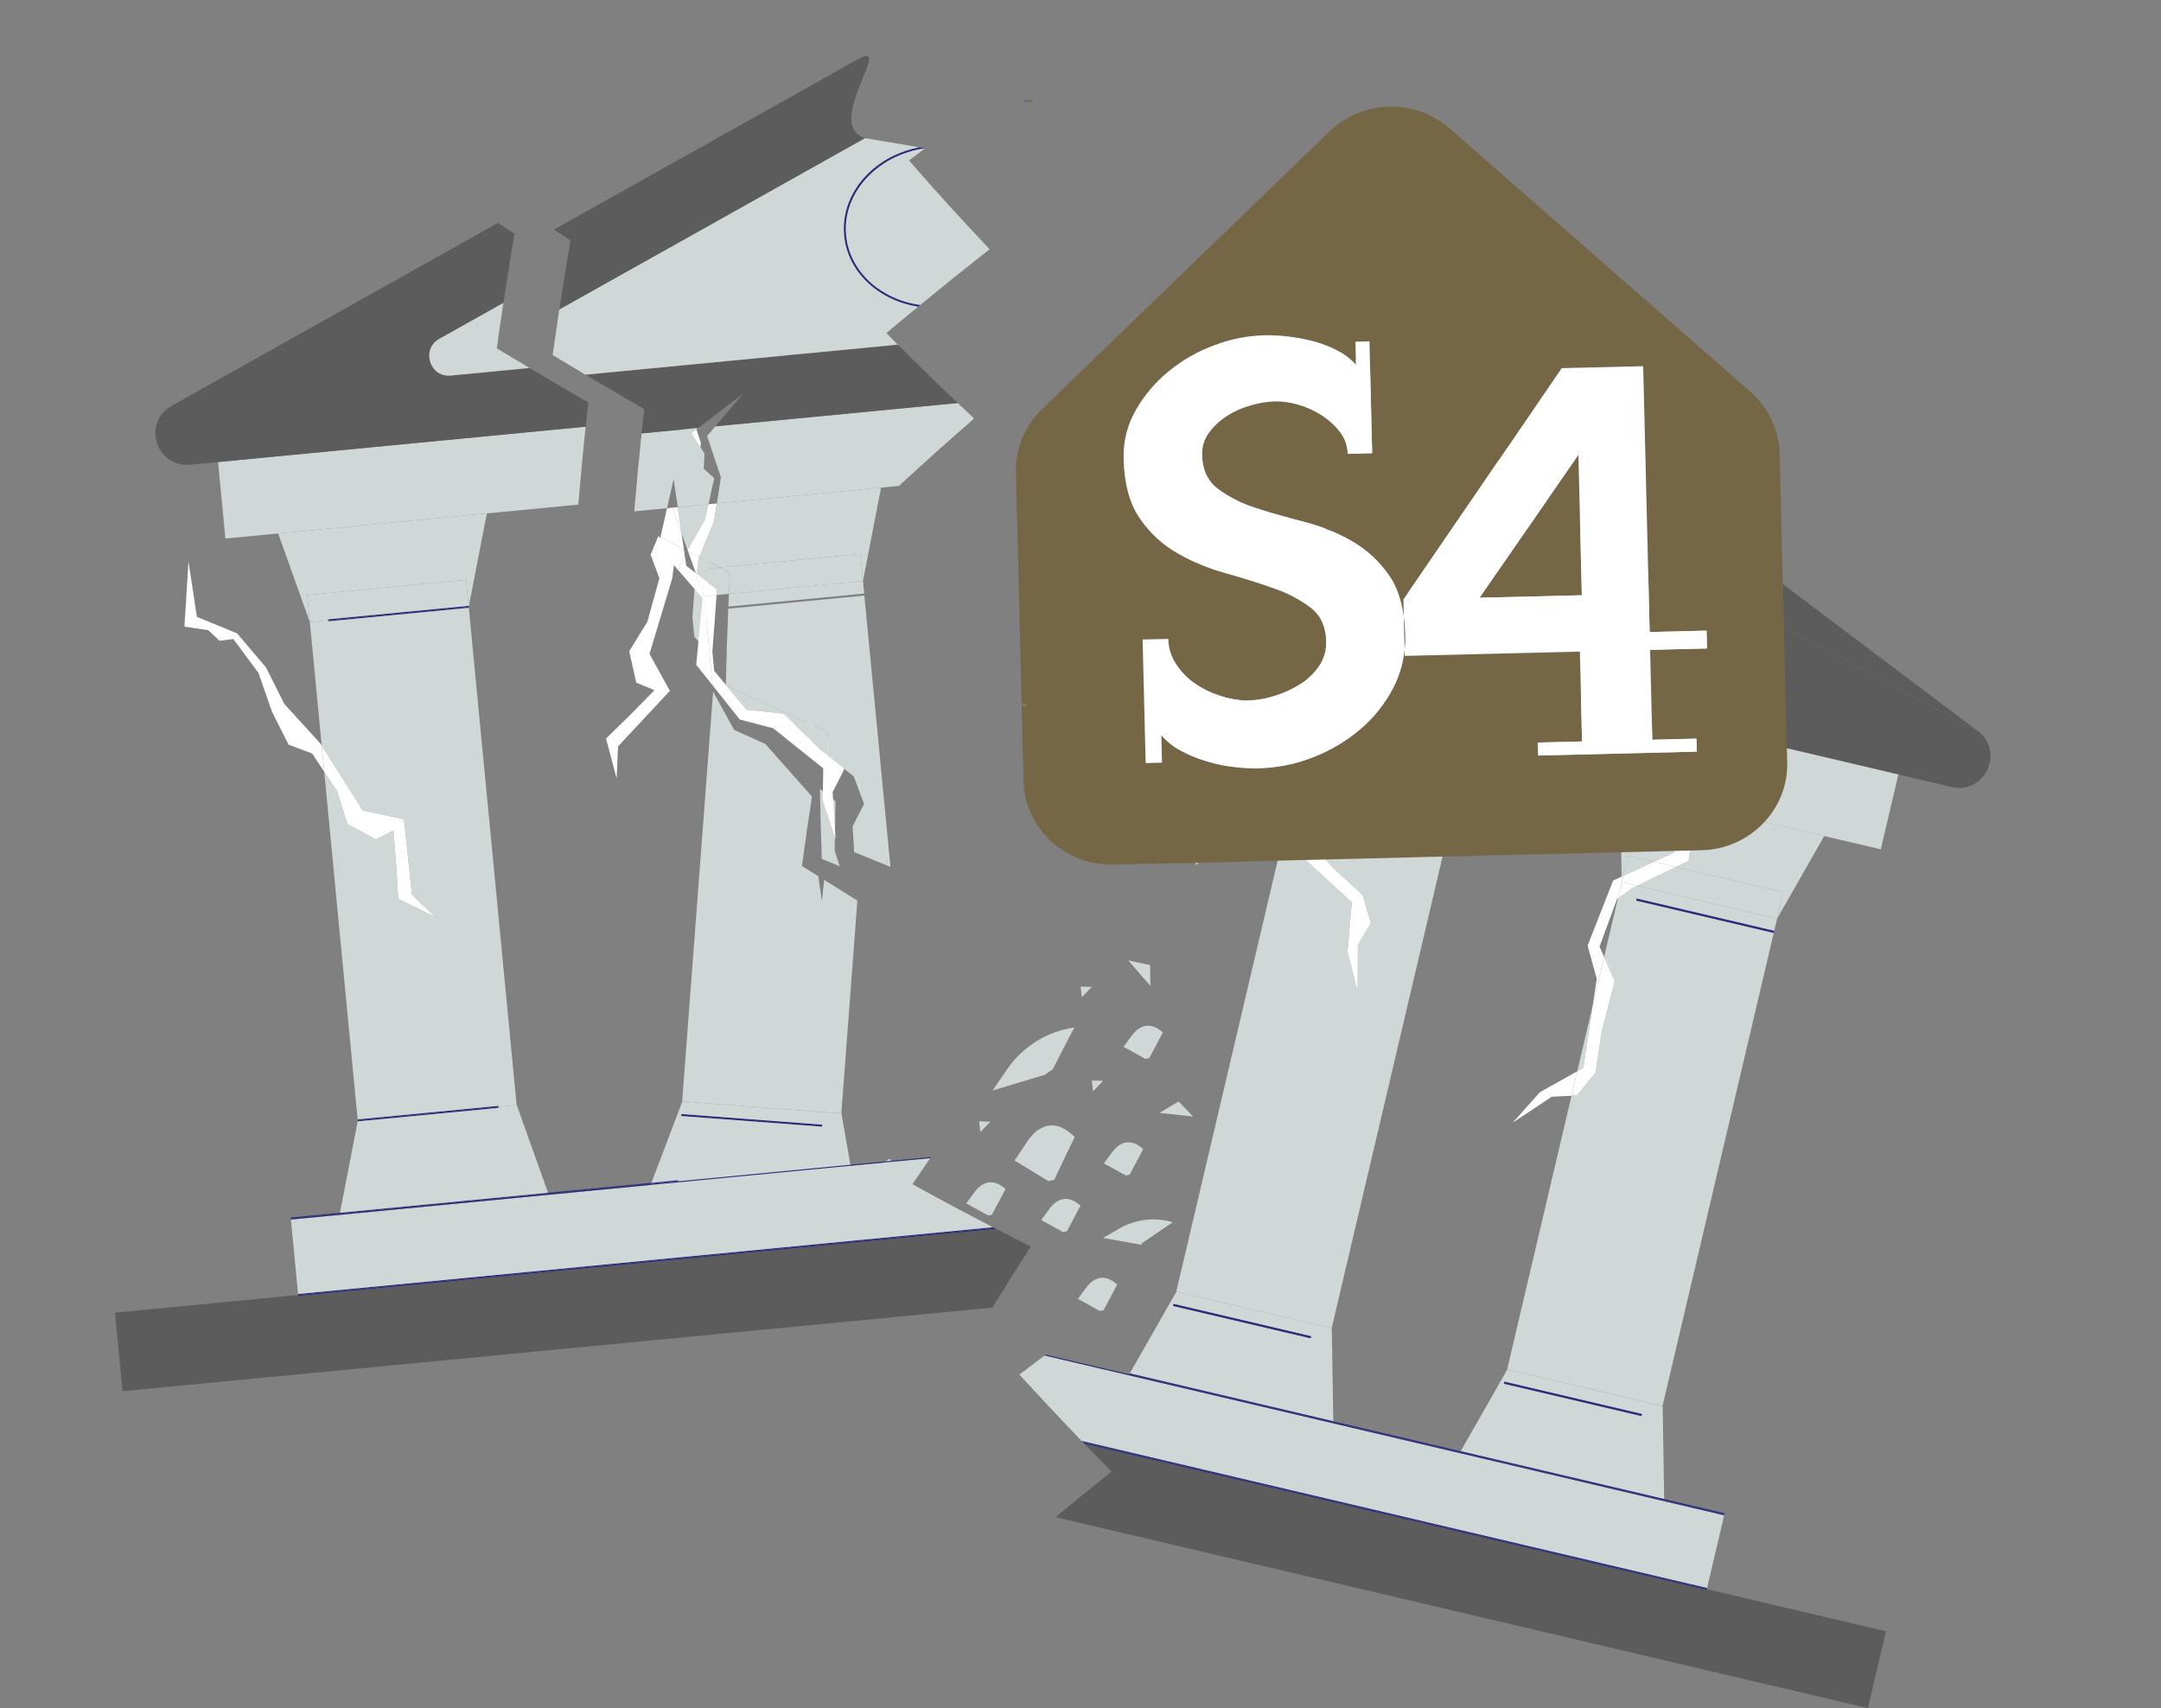 <?xml version="1.0" encoding="UTF-8"?>
<svg id="Layer_2" data-name="Layer 2" xmlns="http://www.w3.org/2000/svg" viewBox="0 0 793.74 627.4">
  <rect x="0" y="0" width="793.74" height="627.4" fill="#808080" stroke="none"/>
  <defs>
    <style>
      .cls-1 {
        fill: rgba(92, 92, 92, 0);
      }

      .cls-1, .cls-2, .cls-3, .cls-4, .cls-5, .cls-6, .cls-7 {
        stroke-width: 0px;
      }

      .cls-2 {
        fill: none;
      }

      .cls-3 {
        fill: #756746;
      }

      .cls-4 {
        fill: #5c5c5c;
      }

      .cls-5 {
        fill: #2c2c7c;
      }

      .cls-6 {
        fill: #d0d8d7;
      }

      .cls-7 {
        fill: #fff;
      }
    </style>
  </defs>
  <g id="Layer_8" data-name="Layer 8">
    <g>
      <path class="cls-6" d="m385.48,443.99l-3.04,4.13,8.1,4.46c.44-.16.89-.26,1.34-.32,1.65-3.17,3.31-6.31,4.99-9.41-4.02-3.67-8.15-3.26-11.39,1.14Z"/>
      <polygon class="cls-2" points="489.73 522.43 489.73 522.44 489.73 522.43 443.94 511.67 489.73 522.43"/>
      <path class="cls-5" d="m375.88,37.04l1.1.29-.16-.37c-.31.02-.62.04-.94.07Z"/>
      <path class="cls-2" d="m196.1,71.74l111.47-62.47s.02-.01.03-.02c.33-.19.64-.34.93-.49,6.84-3.67,14.27-5.9,21.85-6.63,7.93-.76,16.02.11,23.75,2.66l3.17,1.05c-1.57-1.94-3.15-3.89-4.7-5.84l-173.95,16.72c-2.87,12.61-5.57,25.27-8.07,37.96,8.41,5.76,16.94,11.43,25.53,17.05Z"/>
      <path class="cls-2" d="m255.99,172.29l60.31-5.8-1.29,6.67c2.61-2.45,5.23-4.88,7.86-7.31l-66.87,6.43h0Z"/>
      <path class="cls-2" d="m243.86,189.14c.1.69.2,1.37.3,2.06l.84-1.47c-.38-.2-.76-.39-1.14-.59Z"/>
      <path class="cls-2" d="m225.64,175.2c-.11,1.37-.23,2.74-.34,4.11,3.31,1.78,6.65,3.53,9.98,5.29.8-3.52,1.59-7.04,2.39-10.56l-12.03,1.16Z"/>
      <polygon class="cls-2" points="252.88 172.58 241.62 173.66 241.62 173.67 252.88 172.59 252.88 172.58"/>
      <path class="cls-2" d="m245.2,189.37l-2.2-6.17c.29,1.98.57,3.96.86,5.94.38.2.76.39,1.14.59l.2-.35Z"/>
      <rect class="cls-5" x="185.4" y="212.74" width="0" height=".37" transform="translate(-12.92 11.98) rotate(-3.58)"/>
      <rect class="cls-5" x="185.36" y="212.37" width="0" height=".38" transform="translate(-19.5 18.73) rotate(-5.49)"/>
      <path class="cls-6" d="m258.49,211.11l-.07-.75,1.79-.17c.07-1.55.14-3.11.21-4.66l-4.53.43-1.56,20.88.7,6.98,4.23,5.08c.19-9.33.5-18.65.9-27.96l-1.68.16Z"/>
      <path class="cls-6" d="m306.87,294.32l-5.71-4.56c.15,8.57.37,17.15.7,25.73,2.18.91,4.38,1.79,6.57,2.69l-1.84-5.6.28-18.26Z"/>
      <path class="cls-6" d="m314.93,173.56l.08-.4c-.09.08-.17.16-.26.24.06.05.12.11.18.16Z"/>
      <rect class="cls-5" x="310.12" y="205.4" width="0" height=".75" transform="translate(-18.27 30.63) rotate(-5.49)"/>
      <path class="cls-5" d="m258.49,211.11l1.68-.16c.01-.25.02-.5.03-.76l-1.79.17.07.75Z"/>
      <path class="cls-5" d="m260.18,210.95l49.98-4.8-.07-.75-49.88,4.79c-.01.25-.02.5-.03.76Z"/>
      <polygon class="cls-4" points="228.32 146.58 228.32 146.58 249.11 144.58 249.11 144.58 228.32 146.58"/>
      <polygon class="cls-4" points="255.44 143.98 344.45 135.42 344.45 135.42 255.44 143.98 255.44 143.98"/>
      <path class="cls-1" d="m76.25,138.9h0c-1.37.77-2.48,1.7-3.36,2.74.88-1.04,1.99-1.97,3.36-2.74Z"/>
      <polygon class="cls-1" points="249.11 144.58 249.11 144.58 228.32 146.58 228.32 146.58 249.11 144.58"/>
      <polygon class="cls-1" points="255.44 143.98 344.45 135.42 344.45 135.42 255.44 143.97 255.44 143.98"/>
      <path class="cls-5" d="m318.07,64.54c-2.81,2.91-5,6.37-6.44,10.15-2.9,7.65-2.07,16.22,2.23,23.18,2.13,3.44,4.94,6.41,8.26,8.74,3.48,2.45,7.37,4.25,11.49,5.31,1.19.31,2.4.56,3.61.75.27-.22.53-.44.8-.65-1.41-.2-2.82-.47-4.22-.82-4.03-1.03-7.85-2.79-11.25-5.19-3.23-2.27-5.97-5.16-8.05-8.52-4.18-6.76-4.98-15.08-2.16-22.52,1.4-3.69,3.54-7.06,6.28-9.9,2.88-3.01,6.29-5.46,10.05-7.25,3.52-1.68,7.28-2.81,11.14-3.34l-2.22-.37c-3.17.63-6.28,1.64-9.24,3.04-3.85,1.82-7.33,4.33-10.27,7.4Z"/>
      <g>
        <path class="cls-2" d="m322.52,230.24h0s-.06.75-.06.75h0s-7.54,99.81-7.54,99.81c5.12,3.16,10.26,6.31,15.43,9.43-1.41,13.21-2.61,26.46-3.59,39.74.98-13.28,2.18-26.53,3.59-39.74-5.17-3.12-10.3-6.27-15.43-9.43l-5.9,78.19h.05s5.84,33.68,5.84,33.68l16.69,1.26c7.61-7.78,15.32-15.45,23.14-22.99-12.4-10.26-24.61-20.77-36.62-31.53,11.23-10.46,22.67-20.68,34.28-30.66-11.62-10.75-23.03-21.74-34.22-32.96,12.01-9.97,24.19-19.68,36.54-29.15-10.8-11.2-21.38-22.61-31.72-34.25,12.74-9.43,25.64-18.6,38.69-27.5-9.9-11.53-19.56-23.27-28.97-35.2l-9.85,25.93-.35,4.62Z"/>
        <rect class="cls-5" x="275.73" y="385.56" width=".75" height="51.9" transform="translate(-155.04 655.83) rotate(-85.68)"/>
        <g>
          <path class="cls-6" d="m314.93,330.8c-4.09-2.52-8.14-5.06-12.2-7.6l-.84,7.7-1.33-9.06c-2-1.26-4.02-2.5-6.01-3.77,1.14-8.51,2.38-17,3.69-25.48l-17.11-19.29-11.51-5.23-7.69-14.05-11.37,150.56h.05s58.41,4.41,58.41,4.41l5.9-78.19Z"/>
          <path class="cls-6" d="m309.07,409h-.05s-58.41-4.41-58.41-4.41l-12.26,32.31,76.57,5.78-5.84-33.67Zm-58.87.94l.06-.75,51.76,3.91-.06.75-51.76-3.91Z"/>
          <path class="cls-5" d="m314.98,443.05l16.28,1.23c.11-.12.23-.23.34-.35l-16.69-1.26.07.38Z"/>
        </g>
        <polygon class="cls-5" points="314.98 443.05 314.91 442.67 238.34 436.89 238.21 437.25 314.98 443.05"/>
        <rect class="cls-5" x="276.59" y="401.66" width="0" height="76.99" transform="translate(-183.14 682.82) rotate(-85.68)"/>
      </g>
      <rect class="cls-5" x="122.71" y="465.15" width="0" height=".37" transform="translate(-42.9 13.49) rotate(-5.36)"/>
      <path class="cls-6" d="m386.66,392.79c2.63-5.15,5.28-10.28,7.96-15.39-10,1.44-18.94,6.99-24.66,15.32l-5.36,7.81,19.21-5.76c.92-.7,1.87-1.37,2.85-1.99Z"/>
      <path class="cls-6" d="m408.51,423.21l-3.04,4.13,8.1,4.46c.44-.16.89-.26,1.34-.32,1.65-3.17,3.31-6.31,4.99-9.41-4.02-3.67-8.15-3.26-11.39,1.14Z"/>
      <path class="cls-6" d="m424.59,305.31l-3.04,4.13,8.1,4.46c.44-.16.89-.26,1.34-.32,1.65-3.17,3.31-6.31,4.99-9.41-4.02-3.67-8.15-3.26-11.39,1.14Z"/>
      <path class="cls-6" d="m387.22,433.36c2.5-5.3,5.01-10.55,7.53-15.74-6.23-6.22-12.57-5.59-17.49,1.76l-4.61,6.9,12.51,7.6c.68-.26,1.36-.43,2.06-.52Z"/>
      <path class="cls-6" d="m430.78,448.94c-6.61-1.95-13.71-1.12-19.71,2.35l-5.93,3.42,14.21,2.53c.07-.01.15-.03.22-.04-.11-.14-.23-.28-.35-.41,3.84-2.64,7.69-5.25,11.55-7.85Z"/>
      <path class="cls-6" d="m415.73,380.38l-3.04,4.13,8.1,4.46c.44-.16.89-.26,1.34-.32,1.65-3.17,3.31-6.31,4.99-9.41-4.02-3.67-8.15-3.26-11.39,1.14Z"/>
      <path class="cls-6" d="m357.95,437.88l-3.04,4.13,8.1,4.46c.44-.16.89-.26,1.34-.32,1.65-3.17,3.31-6.31,4.99-9.41-4.02-3.67-8.15-3.26-11.39,1.14Z"/>
      <path class="cls-6" d="m398.96,472.97l-3.04,4.13,8.1,4.46c.44-.16.89-.26,1.34-.32,1.65-3.17,3.31-6.31,4.99-9.41-4.02-3.67-8.15-3.26-11.39,1.14Z"/>
      <path class="cls-4" d="m491.5,135.08l-2.65-2.04c-2.74-2.1-5.64-3.93-8.66-5.5l-45.62,13.1c-1.47,3.47-1.41,6.81,1.94,9.39l.12.07,9.33-1.64c9.95-1.75,20.18.75,28.2,6.88,7.44-2.23,14.89-4.4,22.34-6.5-1.72-4.57-3.38-9.16-5.02-13.76Z"/>
      <path class="cls-4" d="m716.82,289.07l-19.55-4.6h0s19.55,4.6,19.55,4.6c7.25,1.7,12.82-3.2,14.05-9.04-1.23,5.84-6.8,10.74-14.05,9.04Z"/>
      <polygon class="cls-4" points="697.28 284.48 463.63 229.54 463.63 229.54 697.28 284.48 697.28 284.48"/>
      <path class="cls-1" d="m730.87,280.04c.84-4-.35-8.44-4.42-11.5h0s0,0,0,0c4.07,3.07,5.26,7.51,4.42,11.5Z"/>
      <polygon class="cls-1" points="697.28 284.48 463.63 229.54 463.63 229.54 697.28 284.48 697.28 284.48"/>
      <path class="cls-6" d="m479.46,95.67c-4.01-1.98-8.34-3.24-12.78-3.71-.56-.06-1.12-.11-1.68-.15,0,0,0,0,0,0l21.36,8.34c-2.1-1.76-4.41-3.27-6.89-4.48Z"/>
      <path class="cls-6" d="m483.95,194.88c4.14-.48,8.15-1.71,11.85-3.63,3.51-1.81,6.61-4.31,9.13-7.36,5.05-6.14,6.97-14.28,5.18-22.02-.89-3.85-2.56-7.47-4.89-10.66-.83-1.14-1.73-2.22-2.69-3.25l-20.19-10.87c-2.35.77-4.71,1.53-7.06,2.31,5.56,13.6,11.42,27.08,17.59,40.42-10.26,3.6-20.5,7.33-30.7,11.19,6.71,3.37,14.28,4.74,21.8,3.87Z"/>
      <path class="cls-4" d="m697.28,284.48l19.55,4.6c7.25,1.7,12.82-3.2,14.05-9.04.84-4-.35-8.44-4.42-11.5h0s-154.78-83.34-154.78-83.34l60.65,45.72c6.24,4.7,1.6,14.59-6,12.8l-176.64-41.53c4.51,9.19,9.16,18.31,13.95,27.36l233.64,54.93h0Z"/>
      <polygon class="cls-2" points="553.62 503.03 553.58 503.02 577.22 402.48 569.94 402.85 555.6 412.39 565.63 401.16 579.32 393.51 585.04 369.2 586.5 359.53 583.13 347.35 592.52 323.42 595.63 321.99 595.1 289.46 620.94 295.53 620.94 295.53 454.63 256.43 455.08 256.82 451.8 279.54 452.02 286.55 462.89 301.58 472.3 303.25 474.13 295.45 473.57 260.89 548.52 278.51 531.21 308.87 530.15 313.37 530.15 313.37 529.98 314.1 529.98 314.1 489.12 487.87 489.17 487.88 489.72 522.05 536.5 533.05 553.62 503.03"/>
      <path class="cls-2" d="m432.05,474.45l38.98-165.78-10.89-3.66-14.58-21.17,3.98-24.22-4-5.34-12.11-2.85c-3.27,1.45-6.53,2.92-9.79,4.4l-.2.35c7.45,13.25,15.17,26.34,23.17,39.27-10.08,4.79-20.1,9.72-30.07,14.79.33.14.66.29.98.44-3.62,2.08-7.24,4.2-10.84,6.33-.75-.01-1.51.01-2.26.07,8.32,12.94,16.9,25.71,25.74,38.3-13.67,7.44-27.21,15.15-40.62,23.13,9.32,12.82,18.89,25.44,28.7,37.86-13.02,8.06-25.9,16.38-38.62,24.98,10.2,12.48,20.64,24.76,31.3,36.82-8.9,6.24-17.7,12.62-26.42,19.13l30.49,7.17,17.12-30.02h-.05Z"/>
      <polygon class="cls-2" points="587.52 347.71 589.2 351.51 594.25 330.05 593.9 330.3 587.52 347.71"/>
      <path class="cls-2" d="m514.8,103.9c.85,2.35,1.71,4.7,2.58,7.04l209.07,157.59h0c4.07,3.07,5.26,7.51,4.42,11.51-1.23,5.84-6.8,10.74-14.05,9.04l-19.55-4.6-6.46,27.48-62.59-14.72s0,0,0,0l41.83,9.84-17.31,30.36-1.06,4.5-.17.73-40.86,173.77h.05s.55,34.18.55,34.18l22.22,5.22-.09.36h0s-6.46,27.48-6.46,27.48l65.79,15.47,101.03-429.68-278.94-65.59Z"/>
      <polygon class="cls-6" points="479.45 302.22 479.63 301.49 530.15 313.37 531.21 308.87 474.13 295.45 472.3 303.25 476.47 303.99 489.44 318.59 500.46 328.69 503.54 339.06 498.77 346.99 498.66 364.21 494.95 349.62 496.49 331.42 472.12 309.04 471.03 308.67 432.05 474.45 432.1 474.46 489.12 487.87 529.98 314.1 479.45 302.22"/>
      <polygon class="cls-6" points="533.49 299.15 531.21 308.87 548.52 278.51 473.57 260.89 474.13 295.45 476.42 285.73 533.49 299.15"/>
      <rect class="cls-6" x="498.82" y="267.98" width="9.99" height="58.63" transform="translate(99.09 719.69) rotate(-76.77)"/>
      <rect class="cls-5" x="529.69" y="313.73" width=".75" height="0" transform="translate(103.32 757.9) rotate(-76.77)"/>
      <rect class="cls-5" x="504.43" y="281.84" width=".75" height="51.9" transform="translate(89.64 728.75) rotate(-76.77)"/>
      <path class="cls-6" d="m489.17,487.88h-.05s-57.03-13.42-57.03-13.42l-17.12,30.02,74.75,17.57-.55-34.17Zm-7.78,3.69l-50.53-11.88.17-.73,50.53,11.88-.17.73Z"/>
      <rect class="cls-5" x="455.84" y="459.31" width=".75" height="51.91" transform="translate(-120.58 818.3) rotate(-76.77)"/>
      <polygon class="cls-6" points="585.04 369.2 579.32 393.51 581.57 392.25 585.04 369.2"/>
      <polygon class="cls-6" points="601.33 325.35 599.58 326.19 594.25 330.05 589.2 351.51 593.11 360.32 588.26 379.24 586.06 394.01 579.18 402.38 577.22 402.48 553.58 503.02 553.62 503.03 610.65 516.44 651.51 342.67 600.98 330.79 601.15 330.06 651.68 341.94 652.74 337.43 652.74 337.44 601.33 325.35"/>
      <polygon class="cls-6" points="595.63 321.99 596.2 321.73 597.95 314.3 607.49 316.55 614.83 313.17 620.94 295.53 595.1 289.46 595.63 321.99"/>
      <path class="cls-6" d="m620.25,316.2l-4.65,2.25,39.42,9.27-2.28,9.71,17.31-30.36-41.83-9.84c-2.02,1.59-4.03,3.18-6.05,4.78l-1.92,14.18Z"/>
      <polygon class="cls-6" points="596.2 321.73 607.49 316.55 597.95 314.3 596.2 321.73"/>
      <polygon class="cls-6" points="615.6 318.45 601.33 325.35 652.74 337.44 652.74 337.43 655.02 327.72 615.6 318.45"/>
      <rect class="cls-5" x="625.95" y="310.41" width=".75" height="51.9" transform="translate(155.54 869.08) rotate(-76.77)"/>
      <path class="cls-6" d="m536.5,533.05l74.75,17.58-.55-34.17h-.05s-57.03-13.42-57.03-13.42l-17.12,30.02Zm66.42-12.91l-50.53-11.88.17-.73,50.53,11.88-.17.73Z"/>
      <rect class="cls-5" x="577.37" y="487.88" width=".75" height="51.91" transform="translate(-54.68 958.63) rotate(-76.77)"/>
      <path class="cls-6" d="m454.63,256.43l166.31,39.1,2.03-5.87c8.17-2.55,16.35-5.1,24.52-7.64-6.42,5.07-12.85,10.15-19.27,15.22l62.59,14.72,6.46-27.48-233.64-54.93c1.29,2.44,2.58,4.88,3.89,7.31-7.75,3.18-15.48,6.46-23.18,9.8.02.22.03.43.05.65l10.24,9.13Z"/>
      <path class="cls-6" d="m432.91,404.58c-2.35,1.39-4.7,2.78-7.04,4.19l12.36,1.36-5.32-5.54Z"/>
      <path class="cls-6" d="m326.7,425.69c-2.35,1.39-4.7,2.78-7.04,4.19l12.36,1.36-5.32-5.54Z"/>
      <path class="cls-6" d="m404.62,304.32c.15,1.31.3,2.61.45,3.92l3.66-3.79-4.11-.13Z"/>
      <path class="cls-6" d="m401.03,396.9c.15,1.31.3,2.61.45,3.92l3.66-3.79-4.11-.13Z"/>
      <path class="cls-6" d="m438.86,313.9c.15,1.31.3,2.61.45,3.92l3.66-3.79-4.11-.13Z"/>
      <path class="cls-6" d="m626.92,583.69h0s6.46-27.48,6.46-27.48h0s-.09.37-.09.37l-249.6-58.69c-3.1,2.32-6.19,4.65-9.27,7.01,7.54,8.25,15.18,16.39,22.92,24.43l229.66,54-.09.37Z"/>
      <path class="cls-4" d="m626.92,583.69l-.09.37-228.53-53.73c3.3,3.42,6.61,6.83,9.94,10.21-6.91,5.48-13.75,11.07-20.52,16.73l298.35,70.15,6.64-28.24-65.79-15.47h0Z"/>
      <path class="cls-4" d="m571.67,185.2l154.78,83.33-209.07-157.59c1.69,4.58,3.4,9.15,5.16,13.71-7.44,2.18-14.86,4.42-22.28,6.73.03.02.07.05.1.07l71.3,53.74Z"/>
      <path class="cls-6" d="m504.41,148.98l67.26,36.21-71.3-53.74s-.07-.05-.1-.07c-5.51,1.71-11.01,3.47-16.51,5.25,4.55,1.02,8.92,2.84,12.88,5.42,2.93,1.91,5.54,4.25,7.77,6.93Z"/>
      <path class="cls-6" d="m632.32,230.91l-60.65-45.72-67.26-36.21c.49.58.96,1.18,1.41,1.79,2.39,3.27,4.1,6.98,5.01,10.93,1.84,7.97-.13,16.35-5.33,22.66-2.58,3.12-5.76,5.69-9.36,7.55-3.77,1.96-7.87,3.22-12.1,3.72-4.53.54-9.11.27-13.55-.78-3.24-.75-6.37-1.92-9.3-3.47-4.72,1.79-9.44,3.59-14.14,5.44.87,1.79,1.76,3.58,2.63,5.37l176.64,41.53c7.6,1.79,12.24-8.1,6-12.8Z"/>
      <path class="cls-5" d="m479.46,95.67c2.47,1.21,4.78,2.72,6.89,4.48l2,.78c-2.54-2.39-5.42-4.4-8.55-5.94-4.25-2.08-8.81-3.36-13.45-3.82-.45.21-.9.42-1.35.63.56.04,1.12.09,1.68.15,4.45.47,8.77,1.73,12.78,3.71Z"/>
      <path class="cls-5" d="m484.04,195.63c4.23-.49,8.33-1.75,12.1-3.72,3.6-1.86,6.78-4.42,9.36-7.55,5.2-6.32,7.17-14.69,5.33-22.66-.91-3.94-2.62-7.66-5.01-10.93-.45-.61-.92-1.21-1.41-1.79l-1.89-1.02c.96,1.03,1.86,2.11,2.69,3.25,2.33,3.18,4,6.81,4.89,10.66,1.79,7.75-.12,15.89-5.18,22.02-2.51,3.04-5.62,5.55-9.13,7.36-3.69,1.92-7.71,3.15-11.85,3.63-7.52.87-15.09-.5-21.8-3.87-.32.12-.64.24-.97.36,2.94,1.55,6.06,2.72,9.3,3.47,4.43,1.06,9.02,1.32,13.55.78Z"/>
      <polygon class="cls-5" points="489.72 522.05 489.73 522.43 536.31 533.39 536.5 533.05 489.72 522.05"/>
      <polygon class="cls-5" points="633.38 556.21 633.47 555.85 611.25 550.62 611.26 551.01 633.38 556.21"/>
      <polygon class="cls-5" points="489.73 522.43 489.72 522.05 414.98 504.47 414.78 504.81 443.94 511.67 489.73 522.43"/>
      <polygon class="cls-5" points="536.31 533.39 611.26 551.01 611.25 550.62 536.5 533.05 536.31 533.39"/>
      <path class="cls-5" d="m633.38,556.21l-22.12-5.2h0s-74.95-17.62-74.95-17.62h0s-46.58-10.96-46.58-10.96h0s-105.33-24.76-105.33-24.76h0s18.54,4.35,18.54,4.35l-18.85-4.43c-.13.1-.26.19-.4.29l249.6,58.69.09-.37Z"/>
      <polygon class="cls-5" points="442.52 465 430.43 463.68 442.52 465 442.52 465"/>
      <polygon class="cls-5" points="443.94 511.67 414.78 504.81 414.78 504.82 489.73 522.44 489.73 522.43 443.94 511.67"/>
      <polygon class="cls-5" points="443.94 511.67 414.78 504.81 414.78 504.81 443.94 511.67"/>
      <polygon class="cls-5" points="384.4 497.67 489.73 522.44 414.78 504.82 414.78 504.81 402.95 502.03 384.4 497.67 384.4 497.67"/>
      <rect class="cls-5" x="573.78" y="503.7" width="0" height="77" transform="translate(-85.35 976.66) rotate(-76.77)"/>
      <path class="cls-5" d="m627.01,583.32l-229.66-54c.16.17.32.33.48.5l229.09,53.86.09-.37Z"/>
      <path class="cls-5" d="m626.92,583.69l-229.09-53.86c.16.17.32.33.48.5l228.53,53.73.09-.37Z"/>
      <polygon class="cls-7" points="238.97 203.75 242.2 212.4 237.78 228.37 231.12 239.22 233.69 250.74 240.39 253.51 231.99 262.08 222.59 271.27 226.49 285.91 227.01 274.14 246.05 253.75 238.56 240.2 246.96 212.28 247.94 203.93 241.82 196.84 238.97 203.75"/>
      <path class="cls-7" d="m245.4,189.94l-.2-.56-.2.35c.13.07.27.14.4.21Z"/>
      <path class="cls-7" d="m245,189.73l-.84,1.47.58,3.99,3.52,2.73-2.85-7.98c-.13-.07-.27-.14-.4-.21Z"/>
      <polygon class="cls-7" points="252.88 172.59 255.99 172.29 255.99 172.28 252.88 172.58 252.88 172.59"/>
      <polygon class="cls-7" points="246.65 146.46 251.42 153.93 251.18 159.59 255.01 163.01 252.88 172.58 255.99 172.28 257.47 162.73 252.39 147.55 255.44 143.98 249.11 144.58 246.65 146.46"/>
      <rect class="cls-7" x="249.1" y="144.28" width="6.36" height="0" transform="translate(-12.65 24.8) rotate(-5.49)"/>
      <polygon class="cls-7" points="265.72 131.9 249.11 144.58 255.44 143.97 265.72 131.9"/>
      <rect class="cls-7" x="252.27" y="141.1" width="0" height="6.35" transform="translate(-22.82 237.99) rotate(-48.58)"/>
      <path class="cls-7" d="m434.39,174.15c-1.45,8.44-2.89,16.88-4.34,25.31l7.29,7.59c1.07-.63,2.15-1.26,3.22-1.89-2.06-10.34-4.12-20.67-6.17-31.01Z"/>
      <polygon class="cls-7" points="462.89 301.58 452.02 286.55 451.8 279.54 455.08 256.82 454.63 256.43 445.53 254.28 449.53 259.62 445.55 283.85 460.13 305.01 471.03 308.67 472.3 303.25 462.89 301.58"/>
      <polygon class="cls-7" points="496.49 331.42 494.95 349.62 498.66 364.21 498.77 346.99 503.54 339.06 500.46 328.69 489.44 318.59 476.47 303.99 472.3 303.25 471.03 308.67 472.12 309.04 496.49 331.42"/>
      <path class="cls-7" d="m454.63,256.43l-10.24-9.13c-.02-.22-.03-.43-.05-.65-1.14.5-2.29.99-3.43,1.49l4.61,6.15,9.11,2.14Z"/>
      <polygon class="cls-7" points="595.66 324.02 595.63 321.99 592.52 323.42 583.13 347.35 586.5 359.53 585.04 369.2 589.2 351.51 587.52 347.71 593.9 330.3 594.25 330.05 595.66 324.02 595.66 324.02"/>
      <polygon class="cls-7" points="565.63 401.16 555.6 412.39 569.94 402.85 577.22 402.48 579.32 393.51 565.63 401.16"/>
      <polygon class="cls-7" points="620.94 295.53 628.22 297.24 628.22 297.24 620.94 295.53 620.94 295.53"/>
      <polygon class="cls-7" points="594.25 330.05 599.58 326.19 601.33 325.35 595.66 324.02 594.25 330.05"/>
      <polygon class="cls-7" points="581.57 392.25 579.32 393.51 577.22 402.48 579.18 402.38 586.06 394.01 588.26 379.24 593.11 360.32 589.2 351.51 585.04 369.2 581.57 392.25"/>
      <polygon class="cls-7" points="595.66 324.02 596.2 321.73 595.63 321.99 595.66 324.02 595.66 324.02"/>
      <path class="cls-7" d="m614.83,313.17l-7.34,3.37,8.11,1.91,4.65-2.25,1.92-14.18c2.02-1.59,4.03-3.18,6.05-4.78l-7.28-1.71-6.11,17.64Z"/>
      <polygon class="cls-7" points="595.66 324.02 601.33 325.35 615.6 318.45 607.49 316.55 596.2 321.73 595.66 324.02"/>
      <path class="cls-7" d="m622.98,289.66l-2.03,5.87,7.28,1.71c6.42-5.07,12.85-10.15,19.27-15.22-8.17,2.55-16.35,5.1-24.52,7.64Z"/>
      <g>
        <rect class="cls-5" x="120.4" y="225.37" width="51.9" height=".37" transform="translate(-20.9 15.03) rotate(-5.49)"/>
        <rect class="cls-5" x="120.36" y="225" width="51.9" height=".38" transform="translate(-20.87 15.03) rotate(-5.49)"/>
        <path class="cls-4" d="m69.82,170.7c-10.92,1.05-16.29-11.62-10.14-18.91-6.16,7.29-.78,19.96,10.14,18.91l10.29-.99h0s-10.29.99-10.29.99Z"/>
        <polygon class="cls-4" points="182.88 81.89 182.88 81.89 63.04 149.05 63.04 149.05 63.04 149.05 182.88 81.89"/>
        <polygon class="cls-4" points="215.11 156.73 80.1 169.71 80.1 169.71 215.11 156.73 215.11 156.73"/>
        <polygon class="cls-1" points="80.1 169.71 215.11 156.73 215.11 156.73 80.1 169.71 80.1 169.71"/>
        <g>
          <path class="cls-2" d="m109.48,475.3h0s-2.63-27.35-2.63-27.35h0s-.07-.75-.07-.75l18.09-1.74,6.58-33.92h0s-.05,0-.05,0l-12.31-128.07-4.46-6.71-8.65-3.23-6.07-12.1-4.99-14.27-9.21-12.44-5.09.65-4.12-3.89-8.77-1.29,1.5-23.95,3.09,20.33,14.8,6.1,10.61,12.53,6.72,13.4,13.21,14.48.51.81-4.36-45.38h0s-11.62-32.55-11.62-32.55l76.64-7.37-6.65,34.31.04.37h0s17.56,182.66,17.56,182.66h.05s11.49,32.19,11.49,32.19l47.83-4.6,6.58-33.92h-.05s-14.45-150.29-14.45-150.29l-6.03-7.58,2.3-24.44-2.77-3.21-.98,8.35-8.39,27.92,7.48,13.55-19.04,20.39-.52,11.77-3.9-14.64,9.4-9.2,8.4-8.56-6.7-2.77-2.57-11.52,6.65-10.85,4.42-15.96-3.23-8.66,2.85-6.9-7.38-8.54c.28-1.23.56-2.47.84-3.7-3.33-1.76-6.67-3.51-9.98-5.29.11-1.37.23-2.74.34-4.11l-129.62,12.46-2.7-28.1-10.29.99c-10.92,1.05-16.29-11.62-10.14-18.91.88-1.04,1.99-1.97,3.36-2.74h0s119.84-67.16,119.84-67.16c-8.59-5.63-17.12-11.3-25.53-17.05,2.5-12.7,5.2-25.35,8.07-37.96L0,42.77l42.23,439.37,67.28-6.47-.04-.37Z"/>
          <rect class="cls-6" x="183.1" y="406.24" width="6.68" height="0" transform="translate(-38.01 19.7) rotate(-5.49)"/>
          <polygon class="cls-5" points="131.45 411.53 131.45 411.54 131.45 411.53 131.45 411.53"/>
          <polygon class="cls-5" points="131.45 411.53 183.11 406.56 183.08 406.19 131.41 411.16 131.45 411.53 131.45 411.53 131.45 411.53"/>
          <polygon class="cls-5" points="183.15 406.94 183.11 406.56 131.45 411.53 131.45 411.54 131.48 411.9 183.15 406.94"/>
          <rect class="cls-5" x="157.28" y="383.1" width="0" height="51.9" transform="translate(-273.75 488.25) rotate(-79.38)"/>
          <polygon class="cls-5" points="249.06 433.9 249.14 433.51 201.3 438.11 201.43 438.47 124.8 445.84 124.87 445.46 106.78 447.2 106.85 447.94 106.85 447.94 106.81 447.57 249.06 433.9"/>
          <polygon class="cls-5" points="201.43 438.47 201.3 438.11 124.87 445.46 124.8 445.84 201.43 438.47"/>
          <path class="cls-5" d="m109.51,475.67l255.79-24.59c-.2-.11-.41-.21-.61-.32l-255.21,24.53.04.37Z"/>
          <g>
            <g>
              <polygon class="cls-6" points="183.08 406.19 183.11 406.56 189.76 405.92 172.2 223.26 120.54 228.23 120.5 227.86 113.8 228.5 118.17 273.89 133.25 297.71 148.39 300.94 151.32 328.69 159.87 336.79 146.26 330.14 145.47 317.01 144.5 305.06 138.02 308.31 127.63 302.69 123.79 290.56 119.09 283.47 131.4 411.54 131.45 411.53 131.41 411.16 183.08 406.19"/>
              <polygon class="cls-6" points="171.21 212.95 172.13 222.52 172.13 222.52 172.17 222.89 178.82 188.58 102.18 195.95 113.8 228.5 113.8 228.5 112.85 218.56 171.21 212.95"/>
              <polygon class="cls-6" points="120.46 227.48 172.13 222.52 171.21 212.95 112.85 218.56 113.8 228.5 120.5 227.86 120.46 227.48"/>
              <polygon class="cls-6" points="189.81 405.92 189.76 405.92 189.76 405.93 183.11 406.56 183.15 406.94 131.48 411.9 131.45 411.54 124.87 445.46 201.3 438.11 189.81 405.92"/>
              <path class="cls-6" d="m80.1,169.71l2.7,28.1,129.62-12.46c.79-9.55,1.68-19.09,2.68-28.62l-135,12.98Z"/>
              <path class="cls-6" d="m109.48,475.3l255.21-24.53c-9.91-5.13-19.77-10.39-29.55-15.78,2.16-3.22,4.34-6.42,6.53-9.61l-234.82,22.57,2.63,27.35Z"/>
              <path class="cls-4" d="m109.55,476.04l-.04-.37-67.28,6.47,2.78,28.88,319.52-30.71c4.6-7.54,9.28-15.02,14.07-22.43-4.24-2.13-8.47-4.3-12.69-6.48l-256.36,24.64Z"/>
              <path class="cls-4" d="m69.82,170.7l10.29-.99h0s135-12.98,135-12.98c.31-2.98.63-5.95.97-8.93-7.25-4.16-14.43-8.39-21.57-12.64l-28.9,2.78c-7.78.75-11.04-9.67-4.22-13.49h0s23.51-13.18,23.51-13.18c1.28-8.47,2.64-16.94,4.08-25.38-2.04-1.32-4.06-2.67-6.09-4l-119.84,67.16s0,0,0,0h0c-1.37.77-2.48,1.7-3.36,2.74-6.16,7.29-.78,19.96,10.14,18.91Z"/>
              <path class="cls-6" d="m161.38,124.45c-6.82,3.82-3.56,14.24,4.22,13.49l28.9-2.78c-4.02-2.39-8.04-4.78-12.03-7.2.77-5.57,1.58-11.13,2.42-16.68l-23.51,13.18h0Z"/>
            </g>
            <path class="cls-5" d="m325.7,426.54l-76.64,7.37h0s-142.25,13.67-142.25,13.67l.04.37,234.82-22.57c.09-.14.19-.27.28-.4l-16.25,1.56h0Z"/>
            <path class="cls-5" d="m109.51,475.67l.04.37,256.36-24.64c-.2-.11-.41-.21-.61-.32l-255.79,24.59h0Z"/>
          </g>
        </g>
        <polygon class="cls-7" points="117.66 273.08 104.45 258.6 97.73 245.2 87.12 232.67 72.32 226.57 69.23 206.24 67.74 230.18 76.51 231.47 80.62 235.37 85.71 234.71 94.92 247.15 99.91 261.42 105.98 273.52 114.63 276.76 119.09 283.47 118.17 273.89 117.66 273.08"/>
        <polygon class="cls-7" points="127.63 302.69 138.02 308.31 144.5 305.06 145.47 317.01 146.26 330.14 159.87 336.79 151.32 328.69 148.39 300.94 133.25 297.71 118.17 273.89 119.09 283.47 123.79 290.56 127.63 302.69"/>
      </g>
      <path class="cls-7" d="m310.05,282.68l-3.79-10.14-9.58-7.64c.02,2.02.06,4.05.09,6.07l5.71,4.56-.28,18.26,1.84,5.6c.79.33,1.58.65,2.38.97l-.59-9.46,4.22-8.24Z"/>
      <path class="cls-7" d="m259.27,239.01s.1.05.15.07l-.14-.17s0,.07,0,.1Z"/>
      <path class="cls-7" d="m306.9,308.1l-.48-7.73c-.79-.32-1.59-.65-2.38-.97l2.86,8.7Z"/>
      <path class="cls-7" d="m237.67,174.04l3.95-.38c-.5-3.47-1-6.94-1.51-10.41-.81,3.6-1.63,7.19-2.44,10.79Z"/>
      <g>
        <path class="cls-4" d="m316.4,21.54s.02-.01.03-.02c-.01,0-.02.01-.03.02l-111.47,62.47s0,0,0,0l111.47-62.47Z"/>
        <g>
          <path class="cls-6" d="m266.75,251.69l7.5,9,13.72,1.47,13.95,13.67,2.11,1.68c-.04-2.9-.07-5.8-.08-8.7-12.51-5.59-24.91-11.3-37.18-17.12Z"/>
          <g>
            <path class="cls-7" d="m255.58,210.53l.36.28.63-5.38.31-.74c-1.38-.71-2.77-1.42-4.14-2.14l2.85,7.98Z"/>
            <path class="cls-7" d="m250.33,195.82l-3.34-9.34,1.96-.19s0,0,0,0l-3.95.38c-.8,3.52-1.59,7.04-2.39,10.56,2.86,1.51,5.71,3.03,8.58,4.53-.29-1.98-.57-3.96-.86-5.94Z"/>
            <path class="cls-7" d="m251.48,203.81c-.1-.69-.2-1.37-.3-2.06-2.87-1.5-5.72-3.02-8.58-4.53-.28,1.23-.56,2.47-.84,3.7l7.38,8.54,2.32-5.61.02-.03Z"/>
            <polygon class="cls-7" points="258.61 219.03 255.87 211.35 255.26 216.54 258.04 219.75 255.73 244.19 261.76 251.77 258.61 219.03 258.61 219.03"/>
            <g>
              <path class="cls-6" d="m258.98,190.73l1.23-5.53-11.26,1.08,1.38,9.53,2.2,6.17,6.45-11.26Z"/>
              <path class="cls-6" d="m255.94,210.81l2.04,1.58-.32-3.3,6.54-.63c-2.45-1.25-4.89-2.51-7.32-3.77l-.31.74-.63,5.38Z"/>
              <path class="cls-6" d="m257.98,212.39l5.4,4.18-.15,2.01,4.53-.43c.12-2.56.24-5.11.38-7.67-1.32-.67-2.62-1.35-3.93-2.03l-6.54.63.32,3.3Z"/>
              <path class="cls-7" d="m258.98,190.73l-6.45,11.26.2.56c1.38.72,2.76,1.42,4.14,2.14l5.41-13.11,1.03-6.67-3.12.3-1.23,5.53Z"/>
              <g>
                <path class="cls-6" d="m247.44,175.87c.5,3.47,1,6.94,1.51,10.41l11.26-1.08,2.13-9.58-3.83-3.41.24-5.66-4.77-7.47,2.46-1.88-20.79,2c-1,9.52-1.89,19.06-2.68,28.62l12.03-1.16c.81-3.6,1.63-7.19,2.44-10.79Z"/>
                <g>
                  <path class="cls-6" d="m266.6,251.52l.14.17c12.28,5.82,24.67,11.53,37.18,17.12.02,2.9.05,5.8.08,8.7l9.58,7.64,3.79,10.14-4.22,8.24.59,9.46c4.43,1.82,8.86,3.63,13.32,5.41l-9.58-99.63-49.98,4.8c-.4,9.31-.71,18.63-.9,27.96Z"/>
                  <path class="cls-6" d="m267.75,218.15c-.07,1.55-.15,3.11-.21,4.66l49.88-4.79-.44-4.61h0s-49.22,4.74-49.22,4.74Z"/>
                  <path class="cls-6" d="m263.32,184.9l-1.03,6.67-5.41,13.11c2.44,1.26,4.88,2.52,7.32,3.77l51.82-4.98.95,9.93,5.28-27.23c-.06-.05-.12-.11-.18-.16.09-.08.17-.16.26-.24l1.29-6.67-60.31,5.8Z"/>
                  <path class="cls-6" d="m267.75,218.15l49.22-4.73h0s-.95-9.94-.95-9.94l-51.82,4.98c1.31.67,2.62,1.36,3.93,2.03-.14,2.55-.26,5.11-.38,7.67Z"/>
                  <path class="cls-6" d="m259.72,160.17l5.08,15.18-1.48,9.55,66.87-6.43c9.1-8.4,18.31-16.65,27.61-24.76-2.02-1.88-4.02-3.78-6.03-5.67l-89.02,8.56-3.05,3.58Z"/>
                  <path class="cls-4" d="m236.62,150.27c-.33,2.97-.65,5.95-.97,8.93l20.79-2,16.61-12.68-10.28,12.07,89.01-8.56c-7.44-7.04-14.77-14.18-21.99-21.44l-114.74,11.03c7.14,4.25,14.32,8.48,21.57,12.64Z"/>
                  <path class="cls-4" d="m314.9,21.88l-111.47,62.47c2.03,1.33,4.05,2.68,6.09,4-1.45,8.44-2.8,16.91-4.08,25.38l112.37-62.97-.14-.02c-15.08-4.98,10.14-35.28-1.82-29.36-.29.14-.59.3-.93.49-.01,0-.02.01-.03.02Z"/>
                  <path class="cls-6" d="m318.62,65.06c-2.74,2.84-4.88,6.21-6.28,9.9-2.82,7.44-2.02,15.76,2.16,22.52,2.08,3.36,4.82,6.25,8.05,8.52,3.4,2.4,7.21,4.16,11.25,5.19,1.4.36,2.8.63,4.22.82,8.42-6.93,16.92-13.75,25.48-20.45-10.12-10.66-20-21.54-29.63-32.64,1.98-1.49,3.96-2.97,5.95-4.45h-.01c-3.86.53-7.61,1.66-11.14,3.34-3.76,1.78-7.17,4.24-10.05,7.25Z"/>
                  <path class="cls-6" d="m203.01,130.42c3.99,2.42,8.01,4.81,12.03,7.2l114.74-11.03c-1.41-1.41-2.82-2.82-4.22-4.24,3.87-3.26,7.75-6.48,11.65-9.69-1.21-.19-2.42-.44-3.61-.75-4.12-1.06-8.02-2.86-11.49-5.31-3.32-2.32-6.12-5.3-8.26-8.74-4.3-6.96-5.12-15.52-2.23-23.18,1.44-3.79,3.63-7.24,6.44-10.15,2.94-3.07,6.42-5.58,10.27-7.4,2.96-1.4,6.07-2.41,9.24-3.04l-19.78-3.34-112.37,62.97c-.84,5.56-1.65,11.12-2.42,16.68Z"/>
                </g>
                <path class="cls-7" d="m283.96,267.49l20.14,16.09c-.03-2.02-.07-4.05-.09-6.07l-2.11-1.68-13.95-13.67-13.72-1.47-7.5-9s-.1-.05-.15-.07c0-.03,0-.07,0-.1l-4.23-5.08-.7-6.98,1.56-20.88-4.61.44,3.15,32.74,9.97,12.53,12.23,3.19Z"/>
                <path class="cls-7" d="m246.99,186.47l3.34,9.34-1.38-9.53-1.96.19Z"/>
              </g>
            </g>
            <polygon class="cls-7" points="255.94 210.81 255.87 211.35 258.61 219.03 258.61 219.03 257.98 212.39 255.94 210.81"/>
            <polygon class="cls-7" points="257.98 212.39 258.61 219.03 263.23 218.58 263.38 216.57 257.98 212.39"/>
            <path class="cls-7" d="m255.58,210.53l-3.52-2.73-.58-3.99-.02.03-2.32,5.61,6.12,7.08.61-5.19-.29-.82Z"/>
          </g>
        </g>
      </g>
      <polygon class="cls-7" points="248.25 197.92 248.54 198.74 248.61 198.19 248.25 197.92"/>
      <path class="cls-3" d="m378.07,37.63s0,0,0,0c0,0-.01,0-.02,0h.01Z"/>
      <path class="cls-3" d="m378.08,37.62c.42-.26.85-.52,1.27-.77-.84,0-1.69.05-2.53.12l.16.37,1.08.29s.01,0,.02,0Z"/>
      <path class="cls-3" d="m467.33,122.69c-7.39-1.82-15.14-2.16-22.81-.96,9.71-1.2-5.89,9.38-9.93,18.92l45.62-13.1c-4.1-2.13-8.42-3.77-12.87-4.86Z"/>
      <g>
        <polygon class="cls-3" points="579.75 167.13 543.43 219.56 581.01 218.64 579.75 167.13"/>
        <path class="cls-3" d="m467.84,316.16l157.14-3.85c17.78-.44,31.89-14.93,31.47-32.31l-2.78-113.37c-.25-8.73-4.13-16.96-10.71-22.71l-110.46-96.71c-6.16-5.38-14.12-8.25-22.3-8.02-8.18.18-15.99,3.43-21.88,9.1l-105.59,102c-6.29,6.06-9.77,14.47-9.58,23.2l2.08,84.8c.8.26,1.6.53,2.39.84-.49.08-.98.16-1.47.24,0,0,0,0,0,0h-.01s-.89-.68-.89-.68l.69,28.17c.43,17.38,15.24,31.16,33.01,30.73l11.46-.28c8.53-.14,17.11-.32,25.75-.54,7.27-.18,14.5-.39,21.69-.62Zm-34.11-40.42c-2.73-1.44-5.18-3.38-7.2-5.71l.25,10.06-5.99.15-1.11-45.36,9.41-.23c.07,3.38,1.12,6.66,3.01,9.45,1.91,2.86,4.37,5.31,7.24,7.21,2.94,1.95,6.15,3.45,9.52,4.48,3.19,1.02,6.53,1.52,9.88,1.47,3.15-.12,6.27-.66,9.27-1.62,3.27-.98,6.4-2.39,9.31-4.19,2.81-1.72,5.23-4,7.11-6.7,1.86-2.68,2.8-5.9,2.66-9.16-.13-5.42-2.02-9.55-5.65-12.38-4.14-3.1-8.75-5.52-13.66-7.16-5.47-1.93-11.36-3.79-17.68-5.56-6.19-1.72-12.15-4.19-17.73-7.38-5.52-3.16-10.24-7.55-13.8-12.83-3.7-5.4-5.66-12.67-5.88-21.8-.2-6.26,1.35-12.45,4.48-17.88,3.13-5.49,7.26-10.34,12.16-14.32,5-4.06,10.63-7.28,16.67-9.51,5.82-2.23,11.97-3.46,18.2-3.66,2.9-.05,5.8.1,8.68.43,3.23.35,6.43.95,9.56,1.8,3.07.82,6.04,1.96,8.86,3.42,2.58,1.3,4.88,3.1,6.76,5.29l-.21-8.56,5.13-.13,1.01,41.08-8.98.22c-.05-2.93-1.06-5.76-2.87-8.07-1.89-2.42-4.19-4.5-6.78-6.15-2.67-1.71-5.59-3.01-8.65-3.86-2.75-.81-5.61-1.21-8.48-1.18-2.92.12-5.82.59-8.63,1.39-3.11.83-6.07,2.13-8.79,3.85-2.59,1.63-4.85,3.72-6.7,6.16-1.79,2.39-2.7,5.32-2.58,8.3.13,5.42,2.05,9.55,5.76,12.38,4.13,3.05,8.75,5.4,13.65,6.95,5.39,1.79,11.28,3.5,17.67,5.13,6.19,1.55,12.15,3.92,17.72,7.06,5.48,3.13,10.19,7.44,13.79,12.61,2.82,4,4.65,9.06,5.48,15.18l-.15-6.19,58.16-84.99,29.91-.73,2.39,97.64,20.91-.51.16,6.56-20.91.51.81,33.01,16.22-.4.12,4.77-58.25,1.43-.12-4.77,16.23-.4-.81-33.01-64.31,1.58-.06-2.34c-.51,4.85-1.89,9.58-4.12,13.95-3.03,5.89-7.19,11.12-12.25,15.39-5.18,4.38-11.06,7.85-17.4,10.27-6.25,2.46-12.87,3.82-19.59,4.01-3.15.05-6.3-.12-9.43-.52-3.42-.41-6.81-1.12-10.11-2.11-3.22-.95-6.34-2.24-9.3-3.84Z"/>
        <path class="cls-7" d="m515.92,238.58l.06,2.34,64.31-1.58.81,33.01-16.23.4.12,4.77,58.25-1.43-.12-4.77-16.22.4-.81-33.01,20.91-.51-.16-6.56-20.91.51-2.39-97.64-29.91.73-58.16,84.99.15,6.19c.28,2.05.45,4.22.5,6.51.07,1.89,0,3.77-.2,5.64Zm63.83-71.44l1.26,51.5-37.58.92,36.32-52.43Z"/>
        <path class="cls-7" d="m462.56,282.21c6.71-.19,13.34-1.55,19.59-4.01,6.34-2.42,12.22-5.89,17.4-10.27,5.05-4.28,9.22-9.51,12.25-15.39,2.23-4.37,3.61-9.1,4.12-13.95l-.3-12.14c-.83-6.13-2.66-11.19-5.48-15.18-3.6-5.18-8.31-9.49-13.79-12.61-5.56-3.13-11.52-5.51-17.72-7.06-6.39-1.63-12.28-3.34-17.67-5.13-4.9-1.54-9.51-3.89-13.65-6.95-3.71-2.83-5.63-6.96-5.76-12.38-.13-2.98.79-5.92,2.58-8.3,1.84-2.44,4.11-4.53,6.7-6.16,2.72-1.72,5.68-3.02,8.79-3.85,2.81-.8,5.71-1.27,8.63-1.39,2.87-.02,5.73.38,8.48,1.18,3.06.84,5.98,2.14,8.65,3.86,2.6,1.65,4.89,3.72,6.78,6.15,1.81,2.3,2.82,5.14,2.87,8.07l8.98-.22-1.01-41.08-5.13.13.21,8.56c-1.89-2.19-4.18-3.99-6.76-5.29-2.82-1.46-5.79-2.61-8.86-3.42-3.14-.85-6.33-1.45-9.56-1.8-2.88-.33-5.78-.48-8.68-.43-6.23.19-12.38,1.43-18.2,3.66-6.04,2.23-11.68,5.44-16.67,9.51-4.91,3.98-9.03,8.83-12.16,14.32-3.13,5.43-4.68,11.62-4.48,17.88.22,9.13,2.18,16.4,5.88,21.8,3.56,5.28,8.28,9.66,13.8,12.83,5.58,3.19,11.53,5.66,17.73,7.38,6.32,1.77,12.21,3.63,17.68,5.56,4.91,1.64,9.52,4.06,13.66,7.16,3.63,2.84,5.52,6.97,5.65,12.38.13,3.26-.8,6.48-2.66,9.16-1.88,2.71-4.3,4.99-7.11,6.7-2.91,1.8-6.04,3.2-9.31,4.19-3,.95-6.12,1.5-9.27,1.62-3.35.05-6.69-.45-9.88-1.47-3.37-1.02-6.58-2.53-9.52-4.48-2.87-1.89-5.33-4.35-7.24-7.21-1.9-2.79-2.95-6.08-3.01-9.45l-9.41.23,1.11,45.36,5.99-.15-.25-10.06c2.03,2.33,4.47,4.27,7.2,5.71,2.96,1.6,6.07,2.89,9.3,3.84,3.3.99,6.69,1.69,10.11,2.11,3.13.4,6.28.57,9.43.52Z"/>
      </g>
      <path class="cls-6" d="m359.63,411.89c.15,1.31.3,2.61.45,3.92l3.66-3.79-4.11-.13Z"/>
      <path class="cls-6" d="m396.92,362.38c.15,1.31.3,2.61.45,3.92l3.66-3.79-4.11-.13Z"/>
      <path class="cls-6" d="m422.42,354.49c-2.67-.58-5.34-1.15-8.01-1.72l8.14,9.4-.13-7.68Z"/>
    </g>
  </g>
</svg>